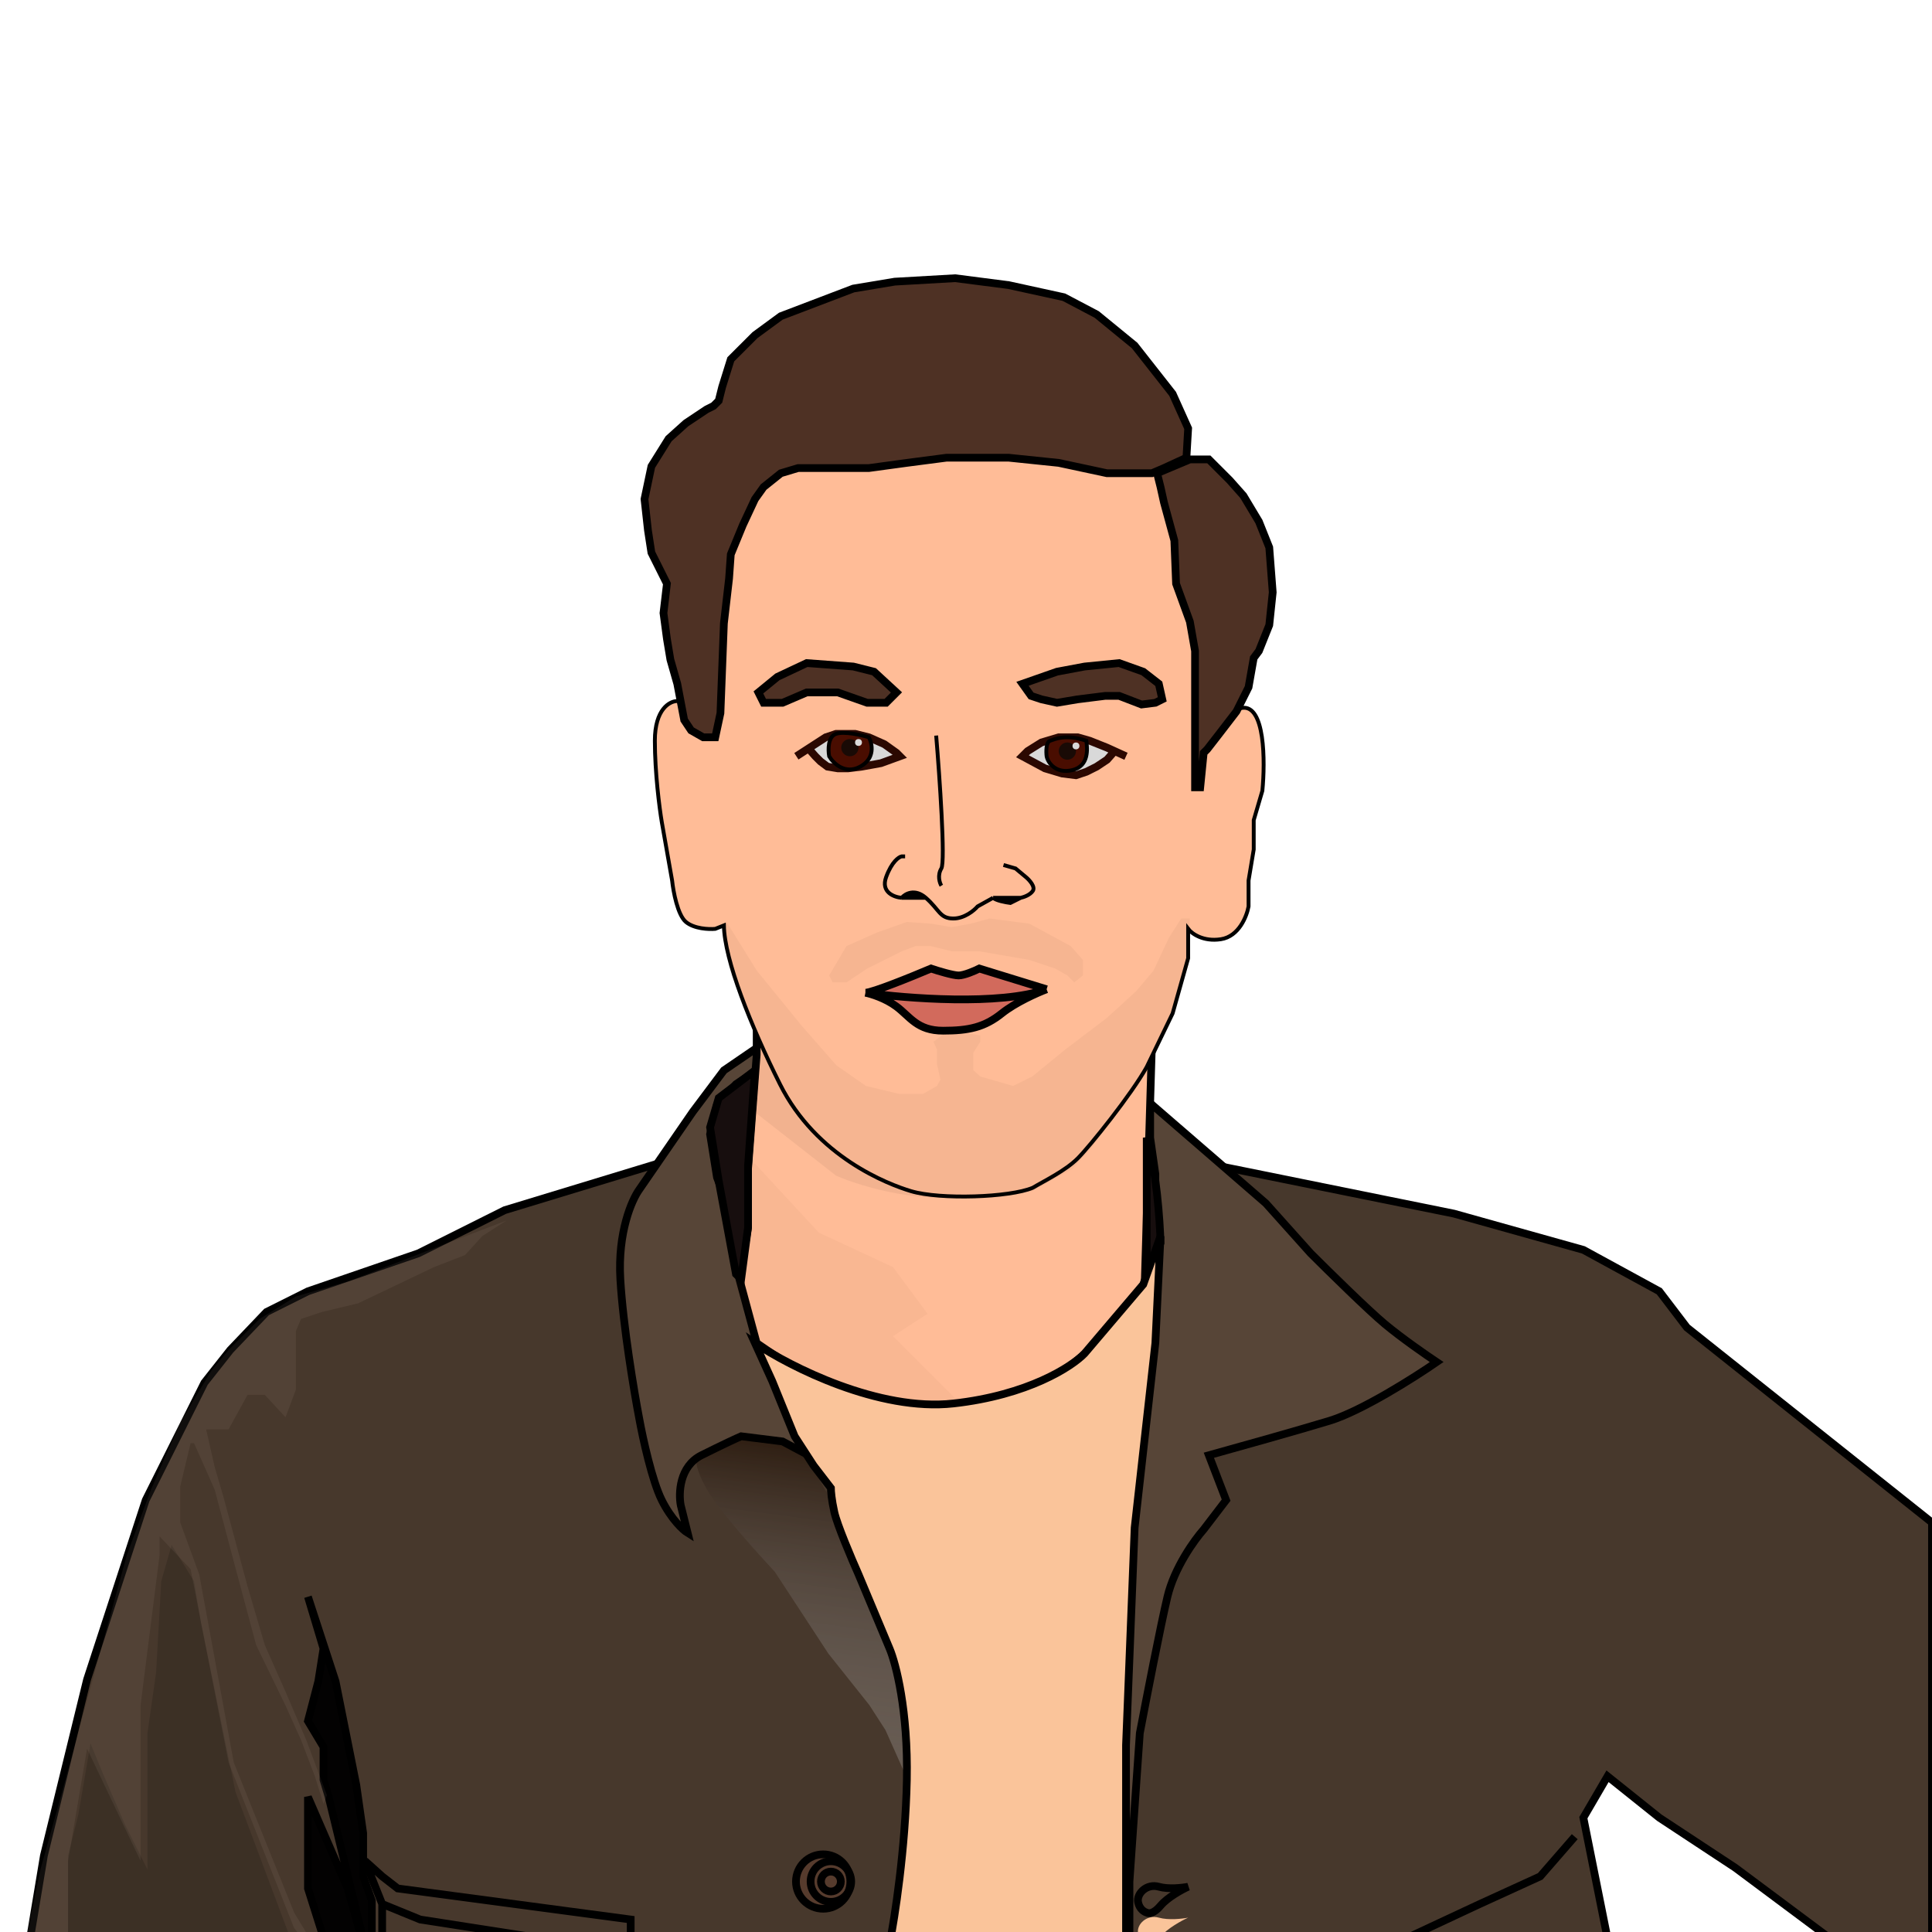 <svg width="250" height="250" viewBox="0 0 250 250" fill="none" xmlns="http://www.w3.org/2000/svg">
    <g clip-path="url(#clip0_1_2)">
        <path
            d="M188.138 157.043L153.969 150.12V154.81L152.406 173.346L144.366 199.476V250.841L147.269 261.784L208.014 255.307V250.841L204.888 235.208L208.014 229.848L214.714 235.208L224.541 241.684L236.824 250.841L250 261.784V197.019L218.288 171.783L214.714 167.093L204.888 161.733L188.138 157.043Z"
            fill="#47382C" stroke="black" />
        <path
            d="M65.308 156.597L85.854 150.344V157.49L98.584 183.173L110.644 190.766L117.567 208.855L119.354 235.208L115.334 250.841V253.297L100.371 255.084H50.569H3.893V250.841L5.68 240.121L11.263 217.342L18.856 194.116L26.449 178.929L29.799 174.686L34.489 169.773L39.849 167.093L54.142 162.18L65.308 156.597Z"
            fill="#47382C" stroke="black" />
        <path
            d="M178.089 252.627L191.488 246.374L199.305 242.801L203.771 237.665M49.452 246.374L54.365 248.384L81.611 252.627V248.384L51.462 244.364L49.452 242.801L47.219 240.791L49.452 246.374ZM49.452 246.374V252.627"
            stroke="black" />
        <path
            d="M90.109 188.908V186.839L95.418 183.619L100.265 184.539L104.614 188.908L107.189 193.508L110.644 203.396L114.574 211.759L117.344 221.563V230.071L114.574 223.862L112.497 220.643L107.189 213.974L100.265 203.396C98.187 201.173 93.618 196.083 91.956 193.508C90.294 190.932 90.033 189.368 90.109 188.908Z"
            fill="url(#paint0_linear_1_2)" />
        <path
            d="M93.671 138.507L97.914 135.604V138.507L95.234 140.294L92.778 142.974L91.884 146.77L92.778 152.354L95.234 158.83L100.371 174.463L106.401 188.309H104.614L101.264 186.523L95.904 185.853C95.383 186.076 93.626 186.88 90.768 188.309C87.909 189.739 87.79 193.222 88.088 194.786L88.981 198.359C88.385 197.987 86.882 196.617 85.631 194.116C84.38 191.614 83.174 186.076 82.728 183.619C82.058 180.121 80.629 171.604 80.271 165.53C79.914 159.455 81.76 155.257 82.728 153.917L89.651 143.867L93.671 138.507Z"
            fill="#574537" stroke="black" />
        <path
            d="M157.096 149.897L148.833 142.75V147.217L149.503 151.907V161.51L147.493 167.763L144.59 178.929L143.92 225.828L146.153 251.288V243.471L147.493 224.265C148.312 219.947 150.173 210.374 151.066 206.622C151.959 202.87 154.565 199.252 155.756 197.912L158.659 194.116L156.426 188.309C159.925 187.341 167.95 185.093 172.059 183.843C176.168 182.592 183.002 178.259 185.905 176.25C184.565 175.356 181.349 173.123 179.205 171.336C177.061 169.55 171.91 164.488 169.602 162.18L163.796 155.703L157.096 149.897Z"
            fill="#574537" stroke="black" />
        <path
            d="M96.797 151.237L97.914 136.497V132.254L98.807 133.594L101.934 135.157L116.897 146.324L149.056 135.157L148.163 164.86C148.461 164.637 148.654 165.708 146.153 169.103C143.652 172.498 136.55 179.376 131.86 180.493C129.775 181.312 123.463 182.324 115.78 181.609C108.181 180.902 100.974 175.912 98.01 173.859L97.914 173.793L95.681 165.53L96.797 158.83V151.237Z"
            fill="#FFBC97" stroke="black" />
        <path
            d="M105.954 159.5L97.691 150.567H95.234V166.87L102.157 181.833H124.49L115.557 172.9L120.024 169.996L115.557 163.967L105.954 159.5Z"
            fill="#6C422B" fill-opacity="0.04" />
        <path
            d="M95.234 164.86L93.001 152.8L91.884 145.877L93.001 142.08L97.691 138.507L96.797 150.79V158.83L95.904 165.53L95.234 164.86Z"
            fill="#170E0E" />
        <path
            d="M148.386 165.53V147.217C149.637 151.326 150.098 158.011 150.173 160.84L148.386 165.53Z"
            fill="#170E0E" />
        <path
            d="M95.234 164.86L93.001 152.8L91.884 145.877L93.001 142.08L97.691 138.507L96.797 150.79V158.83L95.904 165.53L95.234 164.86Z"
            stroke="black" />
        <path
            d="M148.386 165.53V147.217C149.637 151.326 150.098 158.011 150.173 160.84L148.386 165.53Z"
            stroke="black" />
        <path
            d="M123.373 181.609C113.726 182.681 102.232 176.845 97.691 173.793L99.924 178.706L102.827 185.853L105.284 189.649L107.517 192.552C107.517 192.925 107.607 194.071 107.964 195.679C108.321 197.287 110.197 201.709 111.09 203.719L115.11 213.322C115.929 215.257 117.522 221.362 117.344 230.295C117.165 239.228 115.78 248.161 115.11 251.511H145.706V250.841V225.828L146.823 197.689L149.503 173.793L150.173 159.947L147.939 166.2L140.346 175.133C138.709 176.845 133.021 180.537 123.373 181.609Z"
            fill="#FAC49A" stroke="black" />
        <path
            d="M108.187 152.13L97.914 144.09V132.924L111.09 144.09C119.205 146.77 133.736 152.577 126.947 154.363C120.157 156.15 111.612 153.619 108.187 152.13Z"
            fill="#2E2018" fill-opacity="0.06" />
        <path
            d="M84.738 95.852C84.738 91.743 86.673 90.715 87.641 90.715H89.428L90.321 87.365L93.671 63.693L101.487 56.769L123.15 53.419L149.726 54.536L157.989 78.432C157.617 83.048 157.632 92.144 160.669 91.609C163.706 91.073 163.721 98.532 163.349 102.328L162.232 106.125V109.921L161.562 113.941V117.291C161.339 118.557 160.312 121.177 157.989 121.534C155.667 121.892 154.193 120.79 153.746 120.194V123.991L151.736 131.137L148.386 138.061C146.451 141.559 141.061 148.289 139.453 149.897C137.845 151.505 135.135 152.8 133.646 153.693C130.669 154.959 121.658 155.257 117.902 154.14C114.887 153.244 105.625 149.684 100.929 140.294C97.133 132.701 93.745 124.214 93.671 119.748L92.554 120.194C91.735 120.269 89.83 120.194 88.758 119.301C87.686 118.408 87.12 115.356 86.971 113.941L85.631 106.348C85.333 104.561 84.738 99.961 84.738 95.852Z"
            fill="#FFBC97" stroke="black" stroke-width="0.5" />
        <path
            d="M93.671 80.665L93.224 92.278L92.554 95.405H90.991L89.428 94.512L88.534 93.172L87.641 88.482L86.748 85.355L86.301 82.675L85.854 79.326L86.301 75.529L85.631 74.189L84.291 71.509L83.844 68.606L83.398 64.586L84.291 60.343L86.524 56.769L88.758 54.76L91.438 52.973L92.331 52.526L93.001 51.856L93.448 50.07L94.564 46.496L97.691 43.37L101.041 40.913L110.42 37.34L115.78 36.447L123.597 36L130.52 36.893L137.666 38.457L141.91 40.69L146.823 44.71L151.736 50.963L153.746 55.429L153.523 59.226L150.619 60.566L149.056 61.236H143.25L136.996 59.896L130.52 59.226H122.48L117.344 59.896L112.43 60.566H108.857H103.274L101.041 61.236L98.807 63.023L97.691 64.586L96.127 67.936L94.564 71.732L94.341 74.859L93.671 80.665Z"
            fill="#4E3124" />
        <path
            d="M156.426 59.449H153.969L149.726 61.236L150.173 63.023L150.619 65.032L151.959 69.946L152.183 75.529L153.969 80.442L154.639 84.239V91.832V101.882H155.309L155.756 97.415L156.203 96.968L157.766 94.958L159.999 92.055L161.562 88.929L162.232 85.132L162.902 84.239L164.242 80.889L164.689 76.646L164.242 70.839L162.902 67.489L160.892 64.139L159.106 62.129L156.426 59.449Z"
            fill="#4E3124" />
        <path
            d="M93.671 80.665L93.224 92.278L92.554 95.405H90.991L89.428 94.512L88.534 93.172L87.641 88.482L86.748 85.355L86.301 82.675L85.854 79.326L86.301 75.529L85.631 74.189L84.291 71.509L83.844 68.606L83.398 64.586L84.291 60.343L86.524 56.769L88.758 54.76L91.438 52.973L92.331 52.526L93.001 51.856L93.448 50.07L94.564 46.496L97.691 43.37L101.041 40.913L110.42 37.34L115.78 36.447L123.597 36L130.52 36.893L137.666 38.457L141.91 40.69L146.823 44.71L151.736 50.963L153.746 55.429L153.523 59.226L150.619 60.566L149.056 61.236H143.25L136.996 59.896L130.52 59.226H122.48L117.344 59.896L112.43 60.566H108.857H103.274L101.041 61.236L98.807 63.023L97.691 64.586L96.127 67.936L94.564 71.732L94.341 74.859L93.671 80.665Z"
            stroke="black" />
        <path
            d="M156.426 59.449H153.969L149.726 61.236L150.173 63.023L150.619 65.032L151.959 69.946L152.183 75.529L153.969 80.442L154.639 84.239V91.832V101.882H155.309L155.756 97.415L156.203 96.968L157.766 94.958L159.999 92.055L161.562 88.929L162.232 85.132L162.902 84.239L164.242 80.889L164.689 76.646L164.242 70.839L162.902 67.489L160.892 64.139L159.106 62.129L156.426 59.449Z"
            stroke="black" />
        <path
            d="M113.1 86.919L116.004 89.599L114.664 90.939H112.207L108.41 89.599H104.391L101.264 90.939H98.807L98.137 89.599L100.594 87.589L104.391 85.802L110.42 86.249L113.1 86.919Z"
            fill="#4E3124" />
        <path
            d="M136.773 86.919L132.307 88.482L133.423 90.045L134.763 90.492L136.773 90.939L139.453 90.492L143.026 90.045H144.813L147.716 91.162L149.503 90.939L150.396 90.492L149.949 88.482L147.939 86.919L144.813 85.802L140.346 86.249L136.773 86.919Z"
            fill="#4E3124" />
        <path
            d="M113.1 86.919L116.004 89.599L114.664 90.939H112.207L108.41 89.599H104.391L101.264 90.939H98.807L98.137 89.599L100.594 87.589L104.391 85.802L110.42 86.249L113.1 86.919Z"
            stroke="black" />
        <path
            d="M136.773 86.919L132.307 88.482L133.423 90.045L134.763 90.492L136.773 90.939L139.453 90.492L143.026 90.045H144.813L147.716 91.162L149.503 90.939L150.396 90.492L149.949 88.482L147.939 86.919L144.813 85.802L140.346 86.249L136.773 86.919Z"
            stroke="black" />
        <path
            d="M108.187 94.958L106.847 95.405L104.614 96.85L105.507 97.862L106.177 98.532L107.071 99.202L108.41 99.425H109.75L111.537 99.202L113.994 98.755L116.45 97.862L116.004 97.415L114.44 96.298L112.43 95.405L110.644 94.958H108.187Z"
            fill="#D9D9D9" />
        <path
            d="M141.016 95.852L143.25 96.745L144.232 97.192L143.25 98.308L141.91 99.202L140.57 99.872L139.23 100.318L137.443 100.095L135.21 99.425L132.307 97.862L132.976 97.192L134.763 96.075L136.996 95.405H139.453L141.016 95.852Z"
            fill="#D9D9D9" />
        <path
            d="M103.051 97.862L104.614 96.85M104.614 96.85L106.847 95.405L108.187 94.958H110.644L112.43 95.405L114.44 96.298L116.004 97.415L116.45 97.862L113.994 98.755L111.537 99.202L109.75 99.425H108.41L107.071 99.202L106.177 98.532L105.507 97.862L104.614 96.85ZM145.706 97.862L144.232 97.192M144.232 97.192L143.25 96.745L141.016 95.852L139.453 95.405H136.996L134.763 96.075L132.976 97.192L132.307 97.862L135.21 99.425L137.443 100.095L139.23 100.318L140.57 99.872L141.91 99.202L143.25 98.308L144.232 97.192Z"
            stroke="#2B0801" />
        <path
            d="M111.314 99.202C113.279 98.13 112.877 96.224 112.43 95.405C111.463 95.107 109.259 94.601 108.187 94.958C107.115 95.316 107.145 97.043 107.294 97.862C107.815 98.755 109.348 100.274 111.314 99.202Z"
            fill="#490D00" />
        <path
            d="M138.783 99.648C140.927 99.112 140.719 96.894 140.57 95.852C137.89 94.958 136.55 95.628 135.88 95.852C135.344 96.03 135.359 97.266 135.433 97.862C135.582 98.68 136.639 100.184 138.783 99.648Z"
            fill="#490D00" />
        <path
            d="M111.314 99.202C113.279 98.13 112.877 96.224 112.43 95.405C111.463 95.107 109.259 94.601 108.187 94.958C107.115 95.316 107.145 97.043 107.294 97.862C107.815 98.755 109.348 100.274 111.314 99.202Z"
            stroke="black" stroke-width="0.5" />
        <path
            d="M138.783 99.648C140.927 99.112 140.719 96.894 140.57 95.852C137.89 94.958 136.55 95.628 135.88 95.852C135.344 96.03 135.359 97.266 135.433 97.862C135.582 98.68 136.639 100.184 138.783 99.648Z"
            stroke="black" stroke-width="0.5" />
        <circle cx="109.974" cy="96.745" r="1.117" fill="#190A05" />
        <circle cx="138.113" cy="97.192" r="1.117" fill="#190A05" />
        <circle cx="111.09" cy="96.075" r="0.447" fill="#D9D9D9" />
        <circle cx="139.23" cy="96.522" r="0.447" fill="#D9D9D9" />
        <path
            d="M116.674 116.175C117.12 115.653 118.371 114.924 119.8 116.175C121.587 117.738 121.587 118.854 123.373 118.854C124.803 118.854 126.053 117.812 126.5 117.291L128.51 116.175H130.743H132.083L130.743 116.844C130.148 116.77 128.867 116.532 128.51 116.175L126.5 117.291C126.053 117.812 124.803 118.854 123.373 118.854C121.587 118.854 121.587 117.738 119.8 116.175H116.674Z"
            fill="black" />
        <path
            d="M116.674 116.175C117.12 115.653 118.371 114.924 119.8 116.175M116.674 116.175C117.492 116.175 119.264 116.175 119.8 116.175M116.674 116.175C115.706 116.1 113.949 115.46 114.664 113.495C115.378 111.529 116.301 110.889 116.674 110.815H117.12M119.8 116.175C121.587 117.738 121.587 118.854 123.373 118.854C124.803 118.854 126.053 117.812 126.5 117.291L128.51 116.175M128.51 116.175H130.743H132.083M128.51 116.175C128.867 116.532 130.148 116.77 130.743 116.844L132.083 116.175M132.083 116.175C132.455 116.1 133.289 115.817 133.646 115.281C134.004 114.745 133.2 113.867 132.753 113.495L131.413 112.378L129.85 111.931M121.14 95.182C121.587 100.542 122.346 111.485 121.81 112.378C121.274 113.271 121.587 114.239 121.81 114.611"
            stroke="black" stroke-width="0.5" />
        <path
            d="M116.004 130.244C114.574 129.172 112.728 128.606 111.984 128.458C112.877 128.458 118.014 126.373 120.47 125.331C121.363 125.629 123.329 126.224 124.043 126.224C124.758 126.224 126.128 125.629 126.723 125.331L129.627 126.224L135.433 128.011C134.242 128.458 131.413 129.708 129.627 131.137C127.393 132.924 125.383 133.371 122.033 133.371C118.684 133.371 117.79 131.584 116.004 130.244Z"
            fill="#AA2329" fill-opacity="0.53" />
        <path
            d="M111.984 128.458C112.728 128.606 114.574 129.172 116.004 130.244C117.79 131.584 118.684 133.371 122.033 133.371C125.383 133.371 127.393 132.924 129.627 131.137C131.413 129.708 134.242 128.458 135.433 128.011M111.984 128.458C112.877 128.458 118.014 126.373 120.47 125.331C121.363 125.629 123.329 126.224 124.043 126.224C124.758 126.224 126.128 125.629 126.723 125.331L129.627 126.224L135.433 128.011M111.984 128.458C117.269 129.202 129.359 130.155 135.433 128.011"
            stroke="black" />
        <path
            d="M123.15 123.098L120.47 122.428H118.46L116.674 123.098L114.44 124.214L112.207 125.331L109.527 127.118H107.741L107.294 126.224L109.527 122.428L113.547 120.641L117.344 119.301L120.47 119.524L123.15 119.971L125.607 119.524L128.063 118.854L133.2 119.524L138.56 122.428L140.123 124.214V126.224L139.006 127.118L138.113 126.224L136.55 125.331L133.2 124.214L126.723 123.098H124.937H123.15Z"
            fill="#4E3124" fill-opacity="0.05" />
        <path
            d="M97.93 125.6L94.119 119.468L93.671 119.672L93.895 122.942L94.567 126.213L95.904 128.461L97.244 131.732L99.723 137.864L101.965 141.543L103.758 144.76L106.624 147.664L111.09 151.237L115.19 153.194L118.777 154.42L123.484 155.033H127.84L133.571 154.14L138.783 151.237L141.24 148.557L146.153 141.543L150.396 133.776L152.624 128.461L153.521 123.76L153.969 118.854H152.848L151.279 121.307L149.262 125.6L147.02 128.257L143.21 131.732L137.83 135.82L133.571 139.295L131.105 140.521L126.846 139.295L125.95 138.477V136.229L126.846 134.798V133.98L124.38 133.571L122.139 133.776L120.794 134.798L121.242 135.82V137.659L121.691 139.703L121.242 140.521L119.449 141.543H116.311L112.052 140.521L108.241 137.864L103.758 132.754L97.93 125.6Z"
            fill="#4E3124" fill-opacity="0.05" />
        <g filter="url(#filter0_i_1_2)">
            <path
                d="M149.949 244.141C151.2 244.498 153.002 244.29 153.746 244.141C152.927 244.513 151.066 245.526 150.173 246.598C149.279 247.67 148.609 247.64 148.386 247.491C148.088 247.417 147.448 247.044 147.269 246.151C147.046 245.034 148.386 243.694 149.949 244.141Z"
                fill="#FAC49A" />
        </g>
        <path
            d="M149.949 244.141C151.2 244.498 153.002 244.29 153.746 244.141C152.927 244.513 151.066 245.526 150.173 246.598C149.279 247.67 148.609 247.64 148.386 247.491C148.088 247.417 147.448 247.044 147.269 246.151C147.046 245.034 148.386 243.694 149.949 244.141Z"
            stroke="black" />
        <g filter="url(#filter1_d_1_2)">
            <circle cx="107.517" cy="243.471" r="4.02" fill="#563B2D" />
            <circle cx="107.517" cy="243.471" r="3.52" stroke="black" />
        </g>
        <circle cx="107.517" cy="243.471" r="2.627" stroke="black" />
        <circle cx="107.517" cy="243.471" r="1.287" stroke="black" />
        <path
            d="M42.529 252.851L39.849 244.364V232.528L44.986 244.364L48.112 255.531L42.529 232.528L41.859 230.295V226.052L39.849 222.702L41.189 217.565L41.859 213.322L39.849 206.622L43.422 217.565L46.102 230.965L46.995 237.218V240.121V242.801L48.112 245.928V255.531L42.529 252.851Z"
            fill="#030202" />
        <path
            d="M48.112 255.531L44.986 244.364L39.849 232.528V244.364L42.529 252.851L48.112 255.531ZM48.112 255.531L42.529 232.528L41.859 230.295V226.052L39.849 222.702L41.189 217.565L41.859 213.322L39.849 206.622L43.422 217.565L46.102 230.965L46.995 237.218V240.121V242.801L48.112 245.928V255.531Z"
            stroke="black" />
        <path
            d="M30.469 231.858L38.509 253.297H8.806V249.501V240.121L10.146 234.761L11.71 225.605L13.273 229.401L16.176 236.101L19.079 241.908V237.218V231.858V224.265L20.196 216.448L20.866 204.612L22.206 199.922L25.109 204.612L26.003 209.972L30.469 231.858Z"
            fill="black" fill-opacity="0.15" />
        <path
            d="M8.807 240.791V252.627H3L5.233 241.908L7.913 232.305L11.263 220.022L16.4 201.262L19.526 192.776L23.323 184.066L27.343 177.366L29.576 174.686L33.596 170.666L38.286 167.763L45.209 165.753L55.035 161.957L65.532 157.937L62.405 159.947L60.172 162.403L56.152 163.967L46.325 168.656L41.636 169.773L38.956 170.666L38.286 172.23V177.366V179.823L36.946 183.396L34.266 180.493H32.033L29.576 184.959H26.673L27.789 189.873L28.906 193.669L32.033 205.282L34.266 212.875L36.946 218.905L39.626 225.158L42.306 232.305L41.859 233.421L40.742 229.848L38.956 225.158L36.946 220.692L33.149 212.875L30.693 203.719L27.789 192.776L25.109 186.746H24.663L23.323 192.329V197.019L25.779 203.719L30.246 228.061L38.062 247.491L42.529 254.861L38.062 249.501L29.576 228.061L24.663 203.049L20.643 198.806V201.262L18.186 220.692V240.791L11.263 226.275L8.807 240.791Z"
            fill="#F0CEBC" fill-opacity="0.07" />
    </g>
    <defs>
        <filter id="filter0_i_1_2" x="146.745" y="243.553" width="7.208" height="8.019"
            filterUnits="userSpaceOnUse" color-interpolation-filters="sRGB">
            <feFlood flood-opacity="0" result="BackgroundImageFix" />
            <feBlend mode="normal" in="SourceGraphic" in2="BackgroundImageFix" result="shape" />
            <feColorMatrix in="SourceAlpha" type="matrix"
                values="0 0 0 0 0 0 0 0 0 0 0 0 0 0 0 0 0 0 127 0" result="hardAlpha" />
            <feOffset dy="4" />
            <feGaussianBlur stdDeviation="1.75" />
            <feComposite in2="hardAlpha" operator="arithmetic" k2="-1" k3="1" />
            <feColorMatrix type="matrix"
                values="0 0 0 0 0.332 0 0 0 0 0.241 0 0 0 0 0.172 0 0 0 1 0" />
            <feBlend mode="normal" in2="shape" result="effect1_innerShadow_1_2" />
        </filter>
        <filter id="filter1_d_1_2" x="99.197" y="236.151" width="14.64" height="14.64"
            filterUnits="userSpaceOnUse" color-interpolation-filters="sRGB">
            <feFlood flood-opacity="0" result="BackgroundImageFix" />
            <feColorMatrix in="SourceAlpha" type="matrix"
                values="0 0 0 0 0 0 0 0 0 0 0 0 0 0 0 0 0 0 127 0" result="hardAlpha" />
            <feOffset dx="-1" />
            <feGaussianBlur stdDeviation="1.65" />
            <feComposite in2="hardAlpha" operator="out" />
            <feColorMatrix type="matrix" values="0 0 0 0 0 0 0 0 0 0 0 0 0 0 0 0 0 0 1 0" />
            <feBlend mode="normal" in2="BackgroundImageFix" result="effect1_dropShadow_1_2" />
            <feBlend mode="normal" in="SourceGraphic" in2="effect1_dropShadow_1_2" result="shape" />
        </filter>
        <linearGradient id="paint0_linear_1_2" x1="98.88" y1="186.609" x2="90.128" y2="253.525"
            gradientUnits="userSpaceOnUse">
            <stop stop-color="#2F1F13" />
            <stop offset="1" stop-color="#D9D9D9" stop-opacity="0" />
        </linearGradient>
        <clipPath id="clip0_1_2">
            <rect width="250" height="250" fill="white" />
        </clipPath>
    </defs>
</svg>